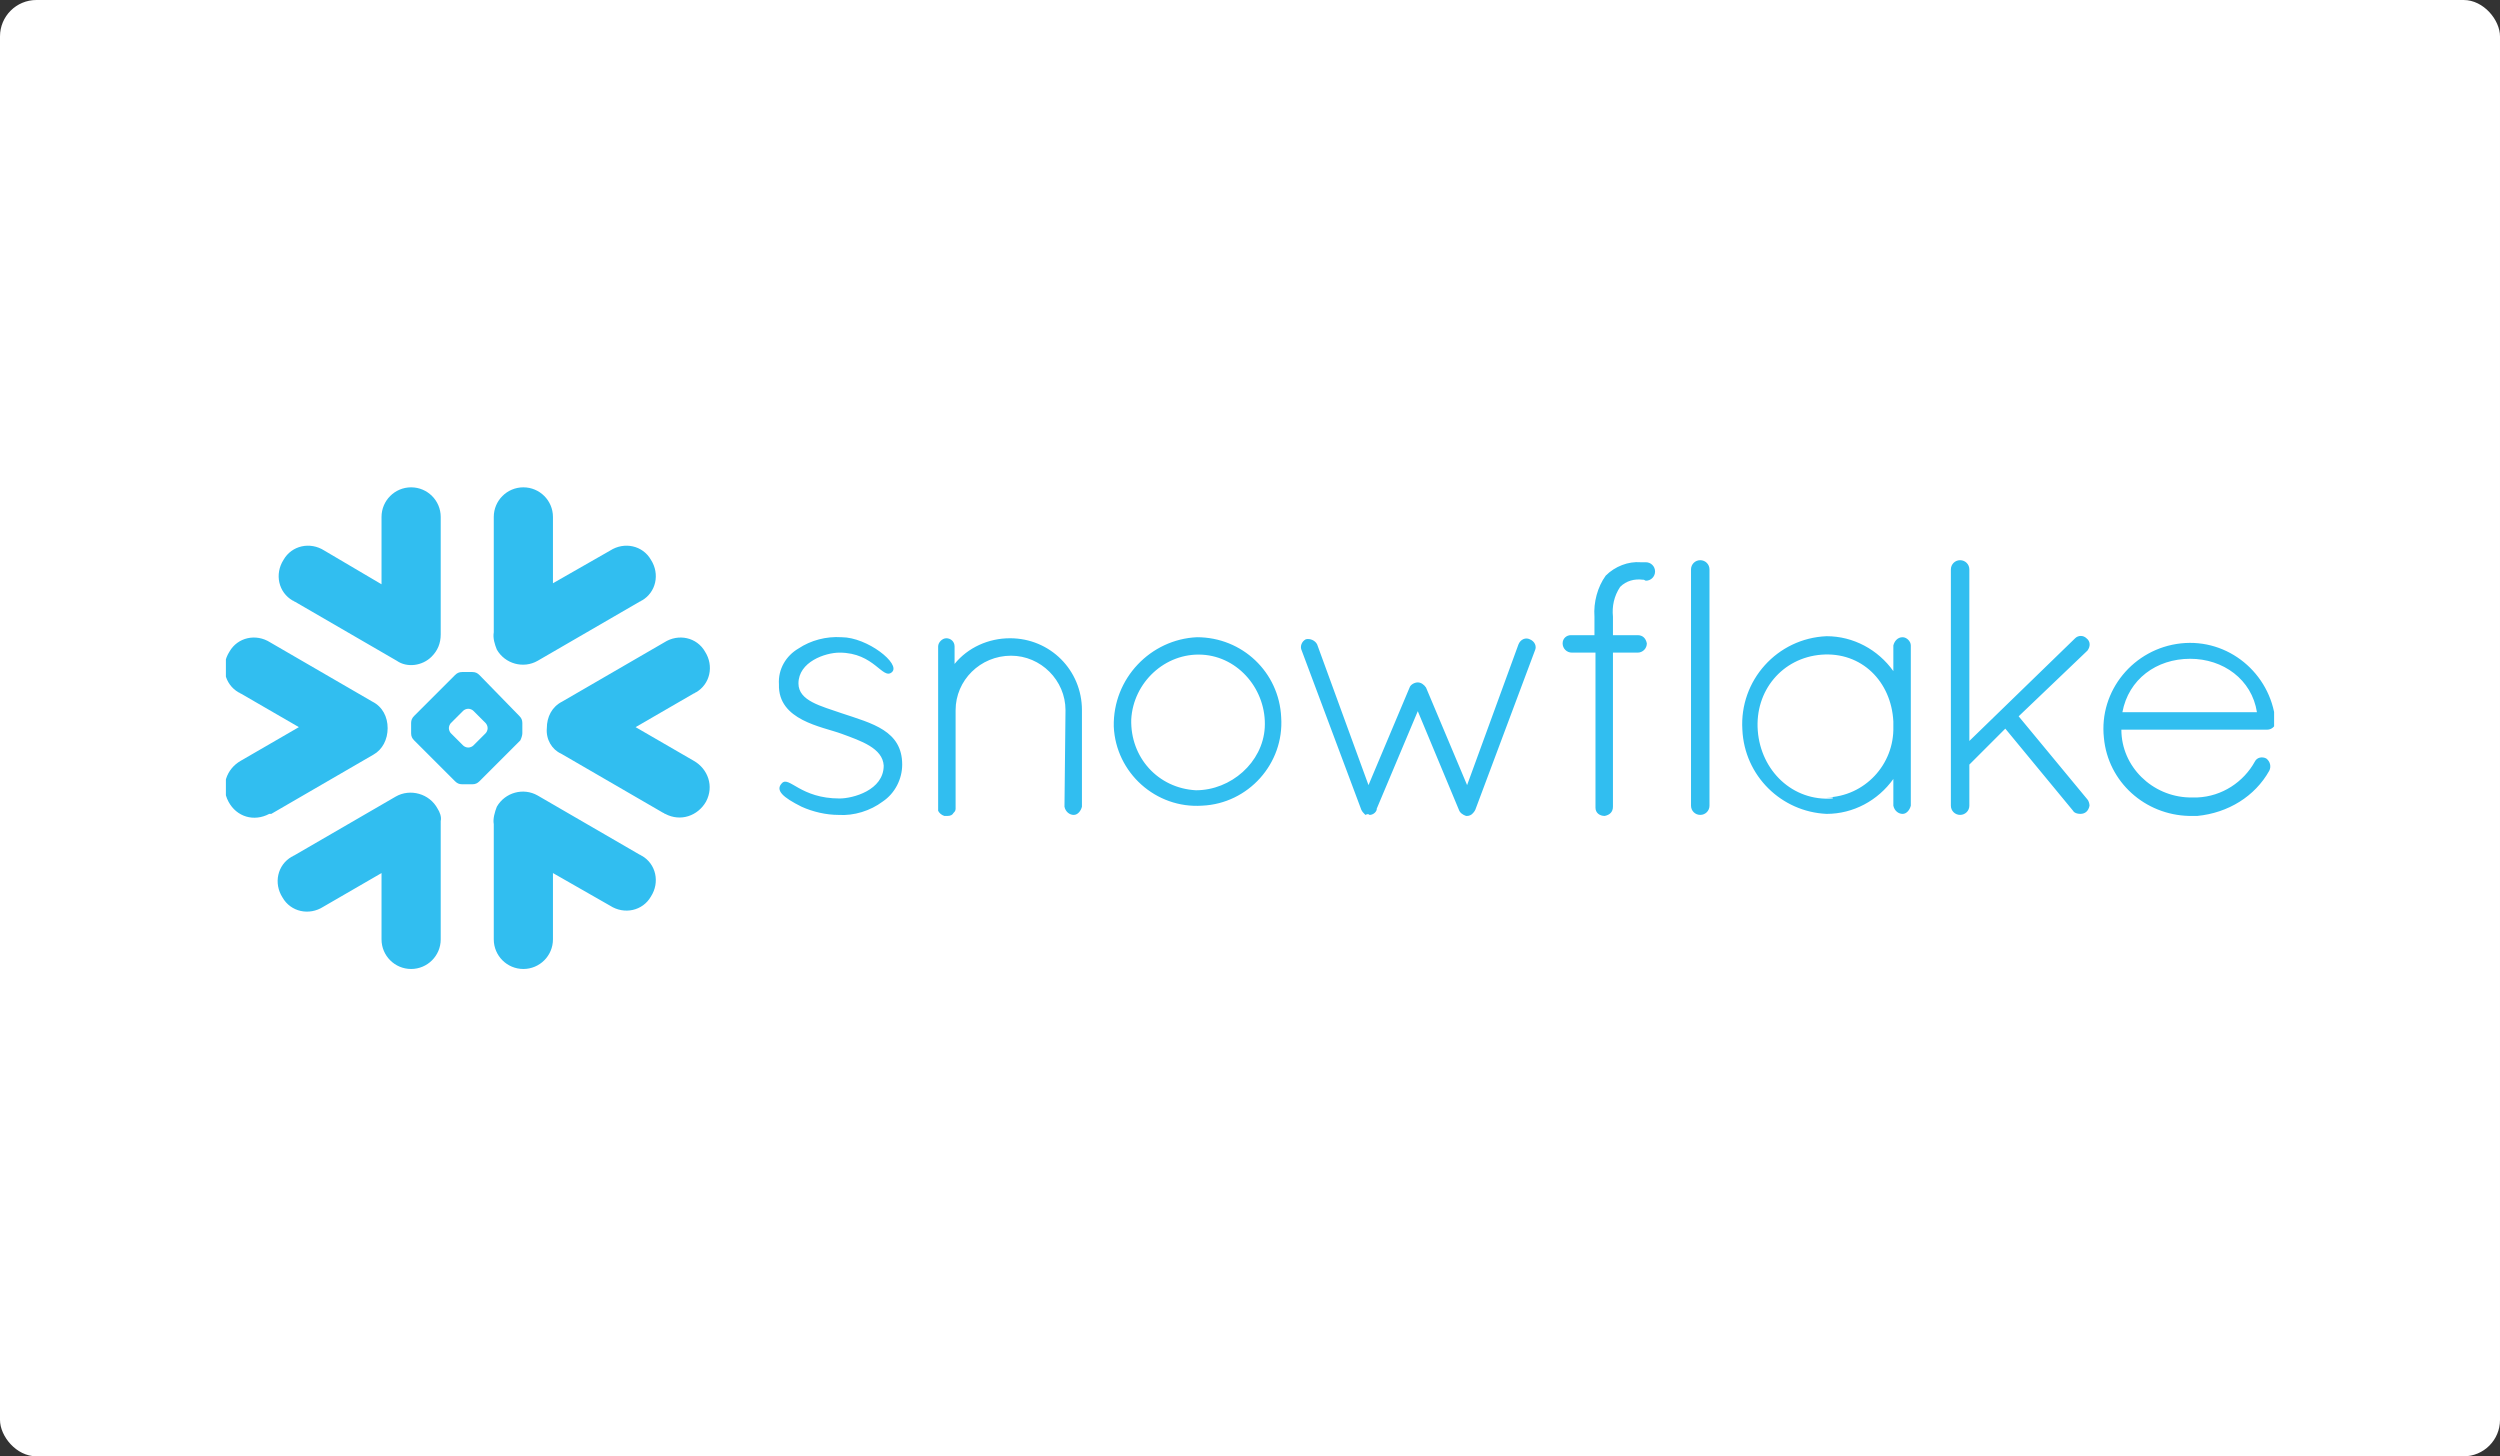 <svg width="206" height="120" viewBox="0 0 206 120" fill="none" xmlns="http://www.w3.org/2000/svg">
<rect x="0" y="0" width="206" height="120" fill="#333333" stroke="none"/>
<rect width="206" height="120" rx="3" fill="white"/>
<g clip-path="url(#clip0_2164_377)">
<path d="M35.558 54.114C36.062 53.61 36.315 53.021 36.315 52.264V42.594C36.315 41.249 35.221 40.156 33.876 40.156C32.531 40.156 31.438 41.249 31.438 42.594V48.145L26.729 45.369C25.552 44.613 24.038 44.949 23.366 46.126C22.609 47.304 22.945 48.817 24.122 49.49C24.206 49.49 24.206 49.574 24.291 49.574L32.699 54.45C33.54 55.039 34.801 54.871 35.558 54.114ZM31.942 60C31.942 59.075 31.522 58.234 30.681 57.813L22.273 52.937C21.095 52.18 19.582 52.516 18.909 53.693C18.152 54.871 18.489 56.384 19.666 57.057C19.75 57.057 19.75 57.141 19.834 57.141L24.627 59.916L19.834 62.691C18.657 63.363 18.152 64.793 18.825 66.054C19.498 67.315 20.927 67.735 22.188 67.063C22.273 67.063 22.273 67.063 22.356 67.063L30.765 62.186C31.522 61.766 31.942 60.925 31.942 60ZM36.315 67.652V77.406C36.315 78.751 35.221 79.844 33.876 79.844C32.531 79.844 31.438 78.751 31.438 77.406V71.94L26.645 74.715C25.468 75.471 23.954 75.135 23.282 73.958C22.525 72.781 22.861 71.267 24.038 70.595C24.122 70.595 24.122 70.51 24.206 70.51L32.615 65.634C33.792 64.961 35.39 65.381 36.062 66.643C36.23 66.895 36.398 67.315 36.315 67.652ZM40.687 67.904V77.405C40.687 78.751 41.78 79.844 43.125 79.844C44.471 79.844 45.563 78.751 45.563 77.405V71.94L50.272 74.631C51.449 75.387 52.963 75.051 53.636 73.874C54.392 72.696 54.056 71.183 52.879 70.51C52.795 70.51 52.795 70.426 52.711 70.426L44.302 65.549C43.125 64.877 41.611 65.297 40.939 66.474C40.771 66.895 40.603 67.484 40.687 67.904ZM45.059 60C45.059 59.075 45.48 58.234 46.32 57.813L54.729 52.937C55.906 52.18 57.42 52.516 58.092 53.693C58.849 54.871 58.513 56.384 57.336 57.057C57.252 57.057 57.252 57.141 57.167 57.141L52.374 59.916L57.167 62.691C58.345 63.363 58.849 64.793 58.176 66.054C57.504 67.231 56.074 67.735 54.813 67.063C54.729 67.063 54.729 66.978 54.645 66.978L46.236 62.102C45.48 61.766 44.975 60.925 45.059 60ZM40.687 52.096V42.594C40.687 41.249 41.78 40.156 43.125 40.156C44.471 40.156 45.563 41.249 45.563 42.594V48.06L50.272 45.369C51.449 44.613 52.963 44.949 53.636 46.126C54.392 47.303 54.056 48.817 52.879 49.489C52.795 49.489 52.795 49.574 52.711 49.574L44.302 54.45C43.125 55.123 41.611 54.703 40.939 53.526C40.771 53.105 40.603 52.6 40.687 52.096Z" fill="#31BEF0"/>
<path d="M66.047 66.472C66.978 66.895 68.078 67.149 69.094 67.149C70.363 67.234 71.717 66.811 72.733 66.049C73.748 65.371 74.341 64.187 74.341 63.002C74.341 60.209 71.887 59.617 69.348 58.77C67.655 58.177 65.793 57.754 65.793 56.316C65.793 54.538 67.993 53.777 69.178 53.777C72.056 53.777 72.733 56.062 73.495 55.385C74.256 54.708 71.463 52.507 69.348 52.507C68.078 52.423 66.808 52.761 65.793 53.438C64.777 54.031 64.1 55.131 64.185 56.4C64.1 59.363 67.739 59.87 69.348 60.463C70.955 61.055 72.733 61.648 72.817 63.087C72.817 65.118 70.278 65.795 69.178 65.795C65.962 65.795 65.031 63.933 64.439 64.525C63.846 65.118 64.523 65.71 66.047 66.472ZM87.713 66.472C87.797 66.895 88.136 67.149 88.475 67.149C88.813 67.149 89.067 66.811 89.152 66.472V58.516C89.152 55.215 86.528 52.592 83.227 52.592C81.45 52.592 79.757 53.353 78.657 54.708V53.269C78.657 52.846 78.319 52.592 77.98 52.592C77.641 52.592 77.303 52.93 77.303 53.269V66.641C77.303 66.641 77.303 66.641 77.303 66.725V66.811C77.388 66.98 77.557 67.149 77.811 67.234H78.065C78.319 67.234 78.488 67.149 78.572 66.98C78.657 66.895 78.742 66.811 78.742 66.641V58.516C78.742 56.062 80.773 54.03 83.312 54.03C85.766 54.03 87.797 56.062 87.797 58.516L87.713 66.472ZM91.775 59.87C91.945 63.679 95.245 66.641 99.054 66.387C102.862 66.218 105.824 62.917 105.57 59.109C105.401 55.385 102.354 52.507 98.63 52.507C94.822 52.676 91.691 55.892 91.775 59.87ZM135.446 47.768H135.361C134.684 47.683 134.007 47.852 133.499 48.36C132.992 49.122 132.822 49.968 132.907 50.815V52.338H134.938C135.361 52.338 135.615 52.592 135.7 53.015C135.7 53.438 135.361 53.777 134.938 53.777H132.907V66.472C132.907 66.895 132.653 67.149 132.23 67.233C131.807 67.233 131.468 66.98 131.468 66.556C131.468 66.556 131.468 66.556 131.468 66.471V53.776H129.521C129.098 53.776 128.76 53.438 128.76 53.015C128.76 52.592 129.098 52.338 129.437 52.338H131.383V50.814C131.299 49.629 131.637 48.36 132.314 47.429C133.076 46.667 134.176 46.244 135.191 46.329H135.615C136.038 46.329 136.377 46.667 136.377 47.09C136.377 47.513 136.038 47.852 135.615 47.852L135.446 47.768ZM93.214 59.278C93.383 56.231 96.007 53.777 99.054 53.946C102.101 54.115 104.385 56.908 104.216 59.955C104.047 62.833 101.424 65.118 98.546 65.118C95.415 64.948 93.129 62.409 93.214 59.278ZM112.849 67.149C113.102 67.149 113.357 66.98 113.441 66.725C113.441 66.725 113.441 66.725 113.441 66.641L116.826 58.601L120.212 66.725C120.296 66.98 120.55 67.149 120.805 67.234H120.889C121.058 67.234 121.228 67.149 121.312 67.064C121.397 66.98 121.482 66.895 121.566 66.725L126.475 53.608C126.644 53.269 126.475 52.846 126.052 52.676C125.713 52.507 125.29 52.676 125.121 53.1L120.889 64.694L117.504 56.654C117.334 56.4 117.081 56.231 116.827 56.231C116.573 56.231 116.234 56.4 116.15 56.654L112.764 64.694L108.533 53.1C108.364 52.761 107.94 52.592 107.601 52.676C107.263 52.846 107.094 53.269 107.263 53.608L112.172 66.725C112.257 66.895 112.341 66.98 112.426 67.064L112.51 67.149C112.679 67.064 112.764 67.064 112.849 67.149ZM139.339 66.387C139.339 66.81 139.677 67.148 140.101 67.148C140.524 67.148 140.862 66.81 140.862 66.387V46.921C140.862 46.498 140.524 46.16 140.101 46.16C139.677 46.16 139.339 46.498 139.339 46.921V66.387ZM156.774 52.507C156.351 52.507 156.096 52.846 156.012 53.184V55.3C154.743 53.523 152.711 52.423 150.511 52.423C146.448 52.592 143.317 56.062 143.571 60.124C143.74 63.933 146.787 66.895 150.511 67.064C152.711 67.064 154.743 65.964 156.012 64.187V66.387C156.097 66.811 156.435 67.065 156.774 67.065C157.112 67.065 157.366 66.726 157.451 66.387V53.184C157.451 52.846 157.112 52.507 156.774 52.507ZM151.019 65.795C147.718 66.049 145.094 63.51 144.841 60.209C144.587 56.908 146.872 54.2 150.087 53.946C153.388 53.692 155.843 56.147 156.012 59.447C156.012 59.617 156.012 59.786 156.012 59.87C156.097 63.002 153.642 65.625 150.511 65.71H151.019V65.795ZM160.752 66.387C160.752 66.81 161.09 67.148 161.513 67.148C161.936 67.148 162.275 66.81 162.275 66.387V63.002L165.237 60.039L170.823 66.81C170.908 66.98 171.161 67.064 171.415 67.064C171.838 67.064 172.092 66.81 172.177 66.387C172.177 66.217 172.092 65.964 172.007 65.879L166.337 59.024L172.007 53.607C172.261 53.269 172.261 52.846 171.923 52.592C171.669 52.338 171.246 52.338 170.992 52.592L162.275 61.055V46.921C162.275 46.498 161.936 46.16 161.513 46.16C161.09 46.16 160.752 46.498 160.752 46.921V66.387ZM186.988 63.509C187.157 63.171 187.073 62.748 186.734 62.494C186.395 62.325 185.972 62.409 185.803 62.748C184.872 64.44 183.095 65.625 181.064 65.71H180.386C177.34 65.625 174.801 63.171 174.801 60.124H186.819C187.157 60.124 187.496 59.87 187.496 59.532V59.362C187.073 55.469 183.603 52.592 179.709 53.014C175.816 53.438 172.939 56.908 173.362 60.801C173.701 64.44 176.748 67.148 180.386 67.233H181.064C183.603 66.98 185.803 65.625 186.988 63.509ZM180.471 54.284C183.179 54.284 185.549 55.977 185.972 58.685H174.885C175.393 55.977 177.678 54.284 180.471 54.284Z" fill="#31BEF0"/>
<path fill-rule="evenodd" clip-rule="evenodd" d="M39.51 55.628C39.342 55.46 39.173 55.375 38.921 55.375H38.08C37.828 55.375 37.66 55.46 37.492 55.628L34.128 58.991C33.96 59.159 33.876 59.327 33.876 59.579V60.42C33.876 60.673 33.96 60.841 34.128 61.009L37.492 64.372C37.66 64.54 37.828 64.624 38.08 64.624H38.921C39.173 64.624 39.342 64.54 39.51 64.372L42.873 61.009C42.957 60.841 43.041 60.589 43.041 60.42V59.579C43.041 59.327 42.957 59.159 42.789 58.991L39.51 55.628ZM39.005 58.571C38.921 58.486 38.753 58.402 38.584 58.402C38.416 58.402 38.248 58.486 38.164 58.571L37.155 59.579C37.071 59.663 36.987 59.832 36.987 60C36.987 60.168 37.071 60.337 37.155 60.421L38.164 61.429C38.248 61.514 38.416 61.598 38.584 61.598C38.752 61.598 38.921 61.514 39.005 61.429L40.014 60.421C40.098 60.337 40.182 60.168 40.182 60C40.182 59.832 40.098 59.663 40.014 59.579L39.005 58.571Z" fill="#31BEF0"/>
</g>
<defs>
<clipPath id="clip0_2164_377">
<rect width="168.772" height="66.973" fill="white" transform="translate(18.614 26.514)"/>
</clipPath>
</defs>
</svg>
